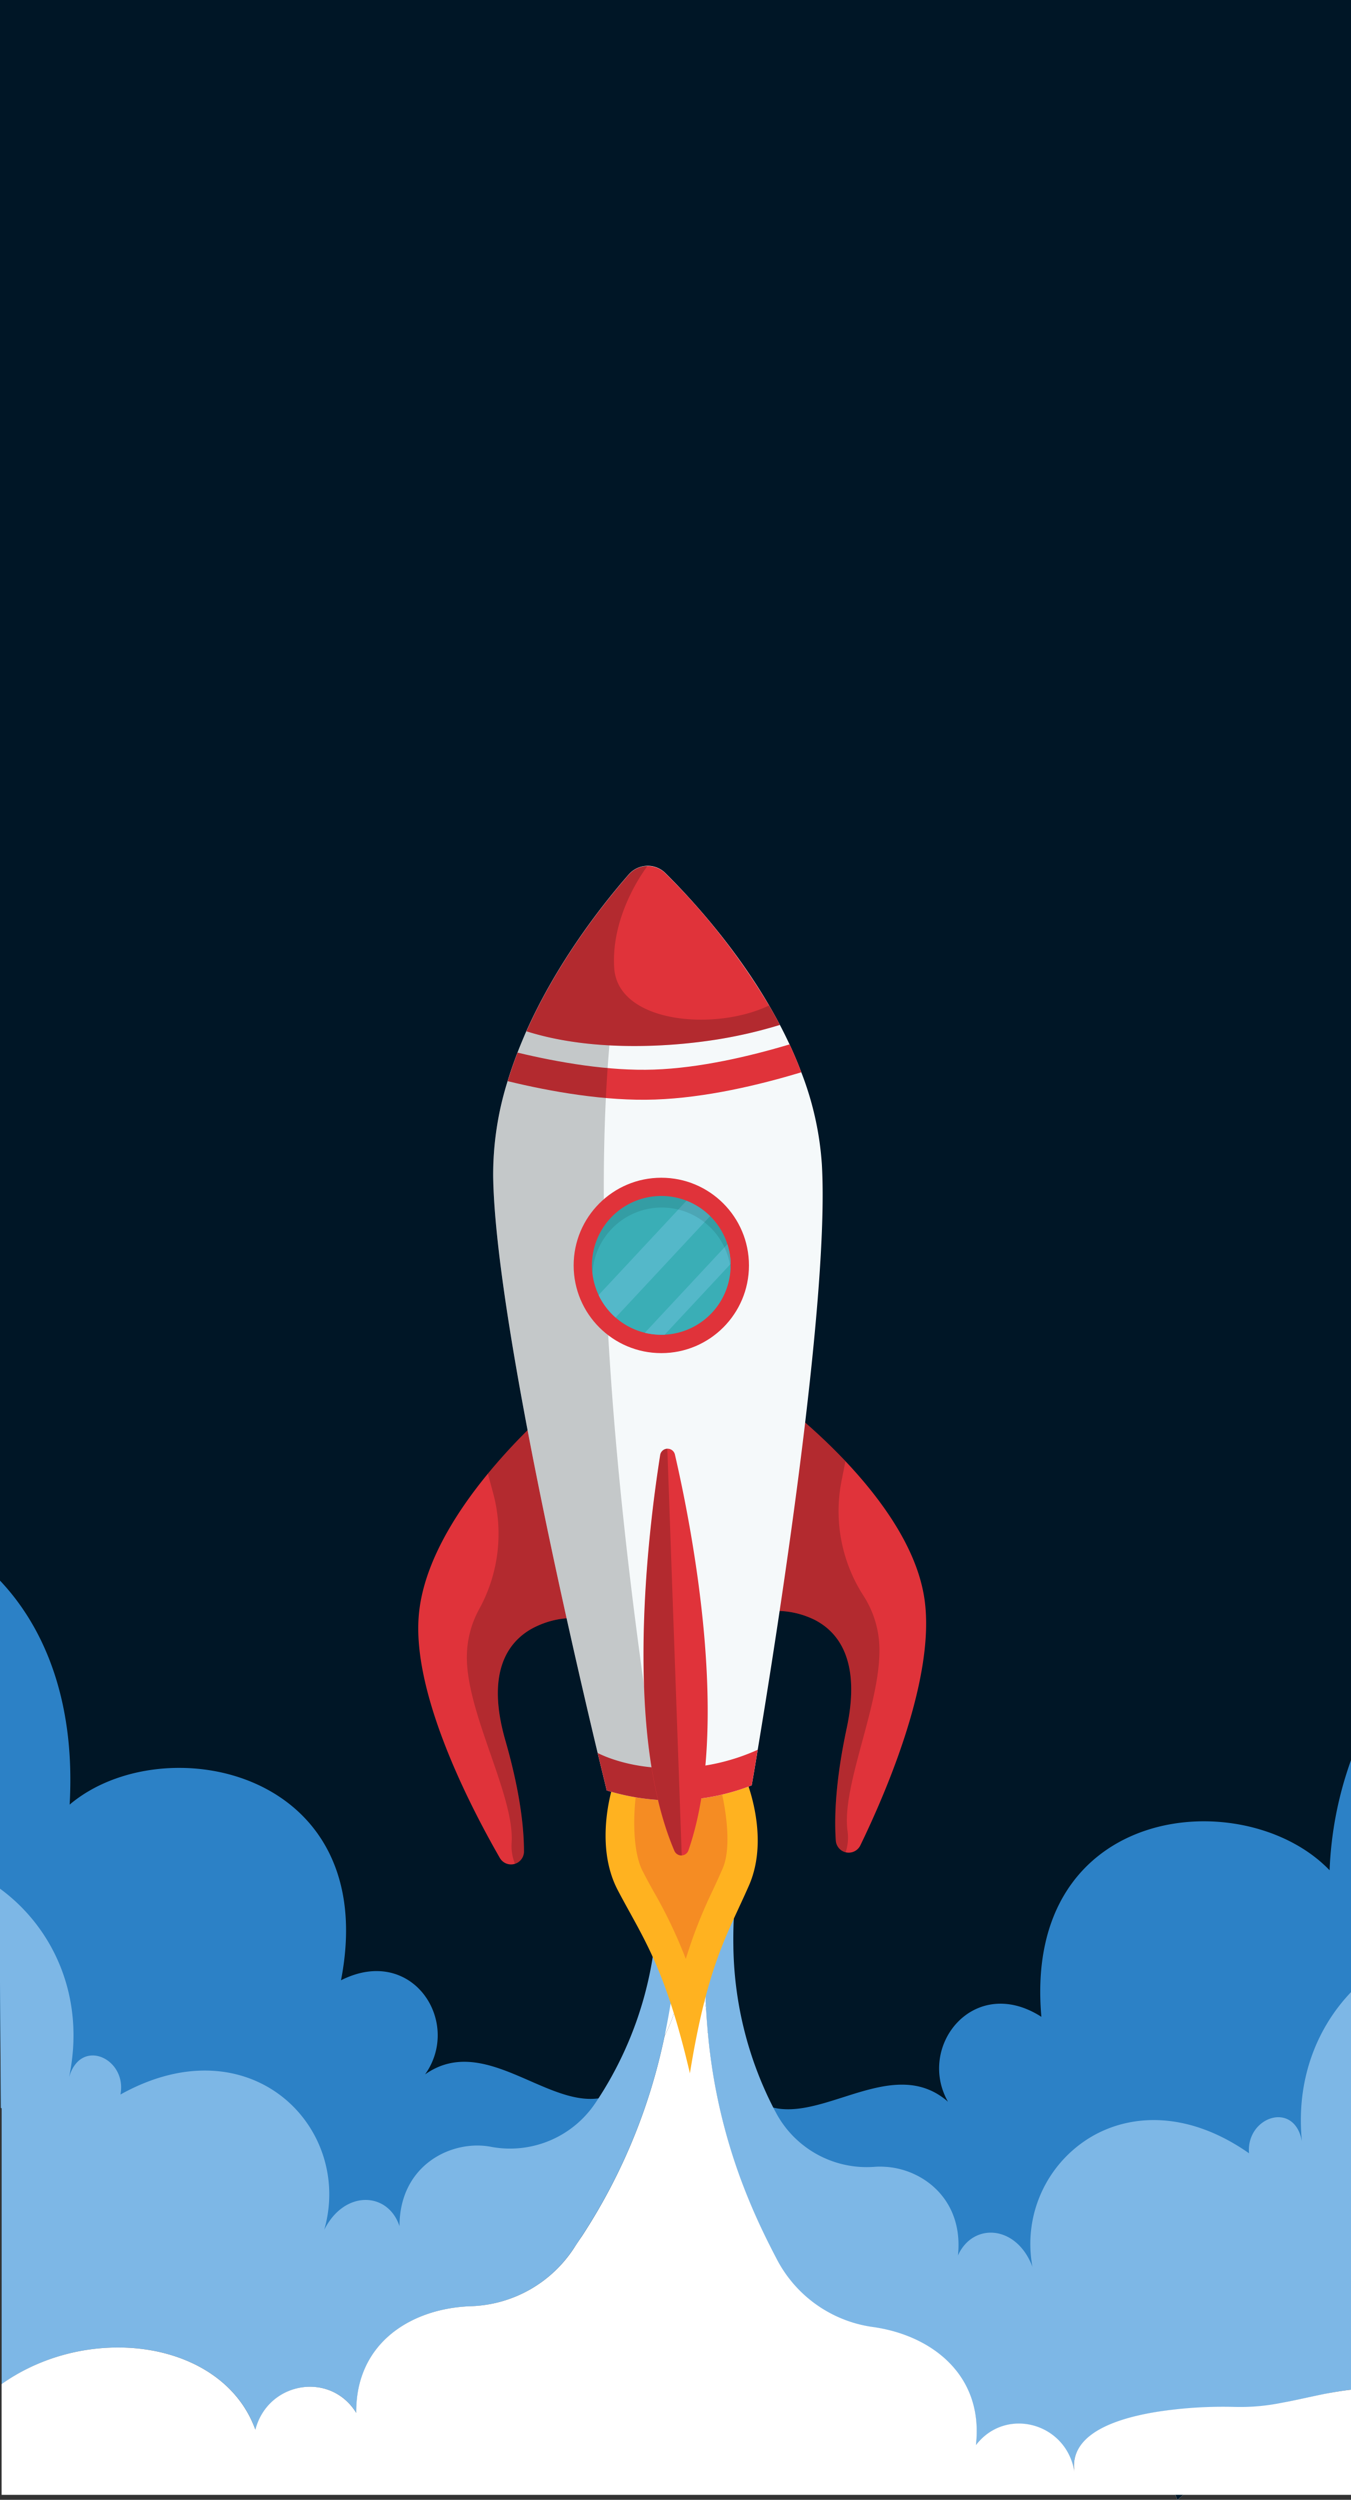 <svg xmlns="http://www.w3.org/2000/svg" viewBox="0 0 375 693.55">
  <rect x="0" y="0" width="375" height="693.55" fill="#333333" stroke="none"/>
  <defs>
    <style>
      .cls-1 {
        fill: #001626;
      }

      .cls-2 {
        fill: #2c81c6;
      }

      .cls-3 {
        fill: #7db7e6;
      }

      .cls-4 {
        fill: #fff;
      }

      .cls-5 {
        fill: #ffb220;
      }

      .cls-6 {
        fill: #f58c23;
      }

      .cls-7 {
        fill: #e0333a;
      }

      .cls-12, .cls-8 {
        fill: #040506;
        isolation: isolate;
      }

      .cls-8 {
        opacity: 0.2;
      }

      .cls-9 {
        fill: #f5f9fa;
      }

      .cls-10 {
        fill: #3aaeb6;
      }

      .cls-11 {
        fill: #54b8c9;
      }

      .cls-12 {
        opacity: 0.1;
      }
    </style>
  </defs>
  <g id="Layer_2" data-name="Layer 2">
    <g id="right_board" data-name="right board">
      <g>
        <path class="cls-1" d="M375,0V610.08l-.79-.43a141,141,0,0,0-33.23-13,138.14,138.14,0,0,0-33.23-3.88c-1.64,0-3.28,0-4.93.08-17.59.5-36.16,3.67-57.08,8.25-11.23,2.47-23.14,5.33-35.94,8.41l-2.08.5c-11.72,2.82-23.86,5.73-37,8.7-3.1.7-6.22,1.32-9.34,1.86a200.39,200.39,0,0,1-35.07,3c-67.91,0-119.13-34.18-125.84-38.7l-.22-.15L0,549.94V0Z"/>
        <g id="clouds">
          <g>
            <path class="cls-2" d="M176,576.67a54.4,54.4,0,0,0,8.52-12c-.3,1.42-.61,2.81-.93,4.18a160.51,160.51,0,0,1-22.2,51.72c-.67,1-1.34,2.06-2,3A35.56,35.56,0,0,1,131,639.83c-16.45.47-32.26,9.91-32.09,29.6-7.11-11.56-24.46-8.77-28,4.65-8.94-24.71-46-30-70.44-12.64v-76.5l-.22-.15L0,549.94V438.53l.44.46C13,452.55,20.9,473.12,19.33,500.67c25.85-21.86,86.73-9.84,75.32,48.74,19.8-10,33.66,11.64,23.34,26.11,16.07-11.34,33.23,8.7,48.13,6.65A15.87,15.87,0,0,0,176,576.67Z"/>
            <path class="cls-2" d="M195.76,540.82c0-1.17.06-2.34.12-3.53l-.64.44-2.57,1.8-1.41-1.22-2-1.77c0-.88,0-1.75,0-2.63,0-.18,0-.36,0-.54,0-.76,0-1.52.07-2.29v-.18c0-.14,0-.28,0-.42l1.74.09,2.52.13,3.32.18c0,.12,0,.27,0,.39-.05.87-.11,1.73-.19,2.6s-.2,2-.31,3c-.24,2.18-.5,4.38-.7,6.6Q195.73,542.18,195.76,540.82Z"/>
            <path class="cls-2" d="M375,488.34v161l-19.3,17.39a57.71,57.71,0,0,1-12.85,1.14h-.14a120.3,120.3,0,0,0-16.51.68c-13.68,1.48-29.75,5.79-28,17.42-2.12-13.72-19.07-18.29-27.35-7.53,2.21-19.57-12.53-30.6-28.84-32.78a35.55,35.55,0,0,1-26.57-19.05c-2.53-4.84-5.22-10.3-7.76-16.52a157.59,157.59,0,0,1-10.61-40.44q-.35-2.69-.59-5.5c0-.16,0-.33-.05-.5q-.28-3-.46-6.11a39.32,39.32,0,0,0,.9,4c0,.1.06.2.08.3.3,1,.64,2.06,1,3.13a54.11,54.11,0,0,0,7.42,13.25,16,16,0,0,0,9.21,6.5c14.59,3.58,33.74-14.58,48.55-1.62-8.76-15.48,7.27-35.52,25.93-23.55-5.26-59.45,56.53-65.09,80-40.66A101.67,101.67,0,0,1,375,488.34Z"/>
          </g>
          <g>
            <path class="cls-3" d="M189.23,536.54c0,5.2.19,10.42-.72,15.92h0c0,.33-.11.66-.18,1a39.93,39.93,0,0,1-3.62,10.78c-.07.15-.15.3-.23.45-.3,1.42-.61,2.81-.93,4.18a160.51,160.51,0,0,1-22.2,51.72c-.67,1-1.34,2.06-2,3A35.56,35.56,0,0,1,131,639.83c-16.45.47-32.26,9.91-32.09,29.6-7.11-11.56-24.46-8.77-28,4.65-8.94-24.71-46-30-70.44-12.64v-76.5l-.22-.15L0,549.94V524l.44.32c14.6,10.93,23.33,30.1,18.73,52,3.24-11.25,16.18-5.15,14.26,4.79C69.5,561,98.15,590.24,90,618.64c5.61-11.17,17.73-10.59,20.89-1,0-17.16,14.71-24.16,25.54-22A28.52,28.52,0,0,0,165.3,583.4l.82-1.23a101,101,0,0,0,15.71-44.07c.17-1.43.31-2.88.43-4.36.08-1,.15-2,.2-3.08l5.74,5,.77.67Z"/>
            <path class="cls-3" d="M375,552.7v97.83L357.24,666.4l-1.54.29a57.71,57.71,0,0,1-12.85,1.14h-.14a120.3,120.3,0,0,0-16.51.68c-13.68,1.48-29.75,5.79-28,17.42-2.12-13.72-19.07-18.29-27.35-7.53,2.21-19.57-12.53-30.6-28.84-32.78a35.55,35.55,0,0,1-26.57-19.05c-2.53-4.84-5.22-10.3-7.76-16.52a157.59,157.59,0,0,1-10.61-40.44q-.35-2.69-.59-5.5c0-.16,0-.33-.05-.5q-.28-3-.46-6.11a51.89,51.89,0,0,1-.31-14q0-1.34.06-2.7c0-1.17.06-2.34.12-3.53l.52-.37.3-.21,7.05-4.94c0,.51-.06,1-.07,1.5q-.12,3.18-.08,6.24a101.14,101.14,0,0,0,11.06,45.2c.22.44.45.86.68,1.29a28.55,28.55,0,0,0,27.5,15.18,20,20,0,0,1,2.9,0c10.37.58,21.83,9,20.2,24.6,4.14-9.22,16.27-8.54,20.68,3.15a34.56,34.56,0,0,1,16.2-36c11.41-6.76,27.4-7.08,43.92,4.5-.88-10.08,12.62-14.8,14.68-3.28C359.68,577.29,365.35,562.81,375,552.7Z"/>
          </g>
          <path class="cls-3" d="M375,619v44c-2.41.29-4.81.71-7.19,1.19h0c-3.53.71-7,1.53-10.56,2.22l-1.54.29a57.71,57.71,0,0,1-12.85,1.14h-.14a120.3,120.3,0,0,0-16.51.68,78.8,78.8,0,0,1,7.55-16.23C342.84,637.05,358,626.86,375,619Z"/>
          <g>
            <path class="cls-4" d="M375,663v29.17H328.41l-1.56,1.39c-.09-.17-.18-.34-.26-.52l0-.08c-.13-.26-.24-.52-.35-.79H.44V661.44c24.45-17.33,61.5-12.07,70.44,12.64,3.53-13.42,20.88-16.21,28-4.65-.17-19.69,15.64-29.13,32.09-29.6a35.56,35.56,0,0,0,28.4-16.19c.65-1,1.32-2,2-3a160.51,160.51,0,0,0,22.2-51.72c.32-1.37.63-2.76.93-4.18.08-.15.16-.3.23-.45a39.93,39.93,0,0,0,3.62-10.78c.07-.34.13-.67.18-1h0c.91-5.5.75-10.72.72-15.92l2,1.77,1.41,1.22,2.57-1.8.64-.44c-.06,1.19-.09,2.36-.12,3.53q0,1.36-.06,2.7a51.89,51.89,0,0,0,.31,14q.18,3.12.46,6.11c0,.17,0,.34.05.5q.24,2.82.59,5.5A157.59,157.59,0,0,0,207.72,610c2.54,6.22,5.23,11.68,7.76,16.52a35.55,35.55,0,0,0,26.57,19.05c16.31,2.18,31.05,13.21,28.84,32.78,8.28-10.76,25.23-6.19,27.35,7.53-1.79-11.63,14.28-15.94,28-17.42a120.3,120.3,0,0,1,16.51-.68h.14a57.71,57.71,0,0,0,12.85-1.14l1.54-.29c3.52-.69,7-1.51,10.56-2.22h0C370.19,663.7,372.59,663.28,375,663Z"/>
            <path class="cls-4" d="M196,557.49a51.89,51.89,0,0,1-.31-14Q195.61,550.81,196,557.49Z"/>
            <path class="cls-4" d="M195.88,537.29l-.64.44-2.57,1.8-1.41-1.22-2-1.77c0,5.2.19,10.42-.72,15.92h0c0,.33-.11.66-.18,1a39.93,39.93,0,0,1-3.62,10.78c-.07.15-.15.3-.23.45q1.11-5.31,2-11.1c.18-1.29.36-2.59.52-3.91.37-3,.69-6.07.93-9.26.13-1.57.24-3.15.32-4.78l0-.56v-.18l.28-.42.58-.88.15-.24,1.83-2.8,1.37-2.09,1.15,2.22,2.14,4.17.22.41h0v0c0,.18,0,.36,0,.53C195.92,536.33,195.9,536.81,195.88,537.29Z"/>
          </g>
        </g>
        <g id="rocket">
          <g id="Group_152" data-name="Group 152">
            <g id="Group_143" data-name="Group 143">
              <path id="Path_569" data-name="Path 569" class="cls-5" d="M207.9,523.09c-6,13.67-11.45,21.72-16.38,52a1.2,1.2,0,0,0,0,.2,1.94,1.94,0,0,1-.05-.2c-7-29.82-13.07-37.47-20-50.69s-1.05-29.94-1.05-29.94l18.13-1.91h.08l18.23.63S213.9,509.36,207.9,523.09Z"/>
              <path id="Path_570" data-name="Path 570" class="cls-6" d="M190.36,543.48a133.71,133.71,0,0,0-8.93-18.7c-1-1.78-2-3.62-3-5.56-3.33-6.36-2.48-18.83-1.55-23.4l22.87-.8c1.25,4.48,3.71,16.82.82,23.42-.87,2-1.75,3.92-2.61,5.77A134.26,134.26,0,0,0,190.36,543.48Z"/>
            </g>
            <g id="Group_151" data-name="Group 151">
              <g id="Group_144" data-name="Group 144">
                <path id="Path_571" data-name="Path 571" class="cls-7" d="M158.53,448.9a24.34,24.34,0,0,0-11.35,3.21c-6.44,3.83-12.23,12.26-6.9,30.78,4.08,14.17,5.16,24.18,5.16,30.8a3.59,3.59,0,0,1-6.7,1.78c-8.52-14.81-24.07-45.16-22.54-66.74,1-14.35,10.13-28.82,19.25-39.91a162.12,162.12,0,0,1,19-19.44,275,275,0,0,0,2.41,50h0c.06.36.11.73.17,1.09Q157.69,444.79,158.53,448.9Z"/>
                <path id="Path_572" data-name="Path 572" class="cls-8" d="M158.52,448.9a24.34,24.34,0,0,0-11.34,3.21c-6.44,3.83-12.23,12.26-6.91,30.78,4.09,14.17,5.17,24.18,5.17,30.8a3.5,3.5,0,0,1-2.49,3.42,13.19,13.19,0,0,1-.94-5.89c.85-13.07-12.57-35.92-12.42-51.63A27.58,27.58,0,0,1,133,446.45a43.3,43.3,0,0,0,3.91-32.1l-1.5-5.53a162.12,162.12,0,0,1,19-19.44,275,275,0,0,0,2.41,50h0c.06.36.11.73.17,1.08,0,.14,0,.28.07.42.07.46.14.92.22,1.38s.19,1.18.3,1.77c0,.09,0,.17,0,.25.11.58.21,1.15.32,1.72C158.14,447,158.33,447.93,158.52,448.9Z"/>
              </g>
              <g id="Group_145" data-name="Group 145">
                <path id="Path_573" data-name="Path 573" class="cls-7" d="M214.45,446.94A24.22,24.22,0,0,1,226,449.35c6.7,3.37,13.06,11.37,9,30.21-3.08,14.43-3.46,24.49-3,31.1a3.59,3.59,0,0,0,6.82,1.3c7.45-15.38,20.84-46.73,17.81-68.16-2-14.24-12.13-28-22-38.46a161.86,161.86,0,0,0-20.3-18.06,274.26,274.26,0,0,1,1.09,50h0l-.09,1.1C215.13,441.31,214.82,444.17,214.45,446.94Z"/>
                <path id="Path_574" data-name="Path 574" class="cls-8" d="M214.45,446.94A24.22,24.22,0,0,1,226,449.35c6.7,3.37,13.06,11.37,9,30.21-3.08,14.43-3.46,24.49-3,31.1a3.52,3.52,0,0,0,2.73,3.23,13,13,0,0,0,.52-5.94c-1.76-13,10-36.71,8.77-52.37a27.63,27.63,0,0,0-4.35-12.87A43.26,43.26,0,0,1,233.56,411l1.11-5.62a161.86,161.86,0,0,0-20.3-18.06,274.26,274.26,0,0,1,1.09,50h0l-.09,1.1c0,.14,0,.28,0,.42,0,.46-.07.93-.12,1.39s-.11,1.19-.18,1.79a2.29,2.29,0,0,0,0,.25c-.07.58-.13,1.16-.2,1.73Q214.65,445.47,214.45,446.94Z"/>
              </g>
              <g id="Group_148" data-name="Group 148">
                <path id="Path_575" data-name="Path 575" class="cls-9" d="M210.32,485.46c-1,6.24-1.67,9.87-1.67,9.87a61,61,0,0,1-25.14,4.1,63.58,63.58,0,0,1-15.1-2.69s-.94-3.83-2.52-10.39c-7.38-30.84-28.48-122.13-29-160a86.46,86.46,0,0,1,4-26.38c.82-2.68,1.74-5.33,2.74-7.92.78-2,1.61-4,2.48-6,8.74-19.55,21.49-35.56,28.41-43.46a7,7,0,0,1,9.89-.64l.3.28c7.54,7.49,21.64,22.85,31.75,42.08.93,1.77,1.82,3.58,2.68,5.41q1.77,3.78,3.26,7.73a86.17,86.17,0,0,1,5.73,25.65C230.31,361.24,215.42,454.86,210.32,485.46Z"/>
                <path id="Path_576" data-name="Path 576" class="cls-7" d="M210.32,485.46c-1,6.24-1.67,9.87-1.67,9.87a61,61,0,0,1-25.14,4.1,63.58,63.58,0,0,1-15.1-2.69s-.94-3.83-2.52-10.39c2.41,1.21,10.33,4.63,22.45,4.2A57.94,57.94,0,0,0,210.32,485.46Z"/>
                <g id="Group_147" data-name="Group 147">
                  <g id="Group_146" data-name="Group 146">
                    <path id="Path_577" data-name="Path 577" class="cls-7" d="M222.43,297.49c-11.72,3.55-26.61,7.08-40.62,7.57-13.75.48-28.78-2.16-40.89-5.1.82-2.69,1.74-5.33,2.74-7.92,11.44,2.74,25.37,5.15,37.86,4.71,12.72-.44,26.54-3.67,37.65-7C220.35,292.29,221.44,294.86,222.43,297.49Z"/>
                  </g>
                </g>
                <path id="Path_578" data-name="Path 578" class="cls-8" d="M183.51,499.43a63.08,63.08,0,0,1-15.1-2.69s-30.89-124.47-31.52-170.4a86.4,86.4,0,0,1,4-26.37c.82-2.69,1.74-5.33,2.74-7.93.78-2,1.61-4,2.48-6,8.74-19.55,21.49-35.56,28.41-43.46a7,7,0,0,1,4.62-2.35C171.88,257.69,155.15,320.8,183.51,499.43Z"/>
              </g>
              <path id="Path_579" data-name="Path 579" class="cls-7" d="M216.48,284.35a128,128,0,0,1-17.73,4.09,148.58,148.58,0,0,1-17.62,1.68c-15.86.55-27.23-1.53-35-4,8.74-19.55,21.49-35.56,28.41-43.46a7,7,0,0,1,9.88-.64l.3.29a185.14,185.14,0,0,1,28.74,36.64h0C214.5,280.69,215.51,282.5,216.48,284.35Z"/>
              <g id="Group_149" data-name="Group 149">
                <path id="Path_580" data-name="Path 580" class="cls-7" d="M191.09,513.37a2.09,2.09,0,0,1-2.66,1.29,2.12,2.12,0,0,1-1.25-1.15c-14-32.73-7.45-87.56-3.94-109.82a2.09,2.09,0,0,1,4.1-.14C192.4,425.5,202.78,479.74,191.09,513.37Z"/>
                <path id="Path_581" data-name="Path 581" class="cls-8" d="M185.23,401.92l4,112.86a2.08,2.08,0,0,1-2-1.27c-14-32.73-7.45-87.56-3.94-109.82A2,2,0,0,1,185.23,401.92Z"/>
              </g>
              <g id="Group_150" data-name="Group 150">
                <circle id="Ellipse_160" data-name="Ellipse 160" class="cls-7" cx="183.56" cy="351.08" r="24.33"/>
                <path id="Path_582" data-name="Path 582" class="cls-10" d="M202.8,350.4v.26a19.26,19.26,0,0,1-18.31,19.64h-.25a19.25,19.25,0,1,1,18.56-19.92Z"/>
                <path id="Path_583" data-name="Path 583" class="cls-11" d="M197.1,337.41l-26.22,28.13a19.24,19.24,0,0,1-4.72-6.24l24.38-26.15A19.25,19.25,0,0,1,197.1,337.41Z"/>
                <path id="Path_584" data-name="Path 584" class="cls-11" d="M202.8,350.4v.26L184.49,370.3h-.25a19.73,19.73,0,0,1-5.25-.53l22.9-24.57A19.11,19.11,0,0,1,202.8,350.4Z"/>
                <path id="Path_585" data-name="Path 585" class="cls-12" d="M201.89,345.21a19.24,19.24,0,0,0-37.56,6.54c0,.53.06,1.06.12,1.57A19.25,19.25,0,0,1,202,348.37a18.69,18.69,0,0,1,.78,3.62c0-.44,0-.88,0-1.33v-.26A19.11,19.11,0,0,0,201.89,345.21Z"/>
              </g>
              <path id="Path_586" data-name="Path 586" class="cls-8" d="M216.48,284.35a128,128,0,0,1-17.73,4.09,148.58,148.58,0,0,1-17.62,1.68c-15.86.55-27.23-1.53-35-4,8.74-19.55,21.49-35.56,28.41-43.46a7,7,0,0,1,5.18-2.38c-.26.35-10.22,13.17-9.23,28.29,1,15.32,28,17.62,43,10.38h0C214.5,280.69,215.51,282.5,216.48,284.35Z"/>
              <path id="Path_587" data-name="Path 587" class="cls-5" d="M186.69,492.58h0Z"/>
            </g>
          </g>
        </g>
        <path class="cls-1" d="M328.41,692.16l-1.56,1.39c-.09-.17-.18-.34-.26-.52l0-.08c-.13-.26-.24-.52-.35-.79Z"/>
      </g>
    </g>
  </g>
</svg>

